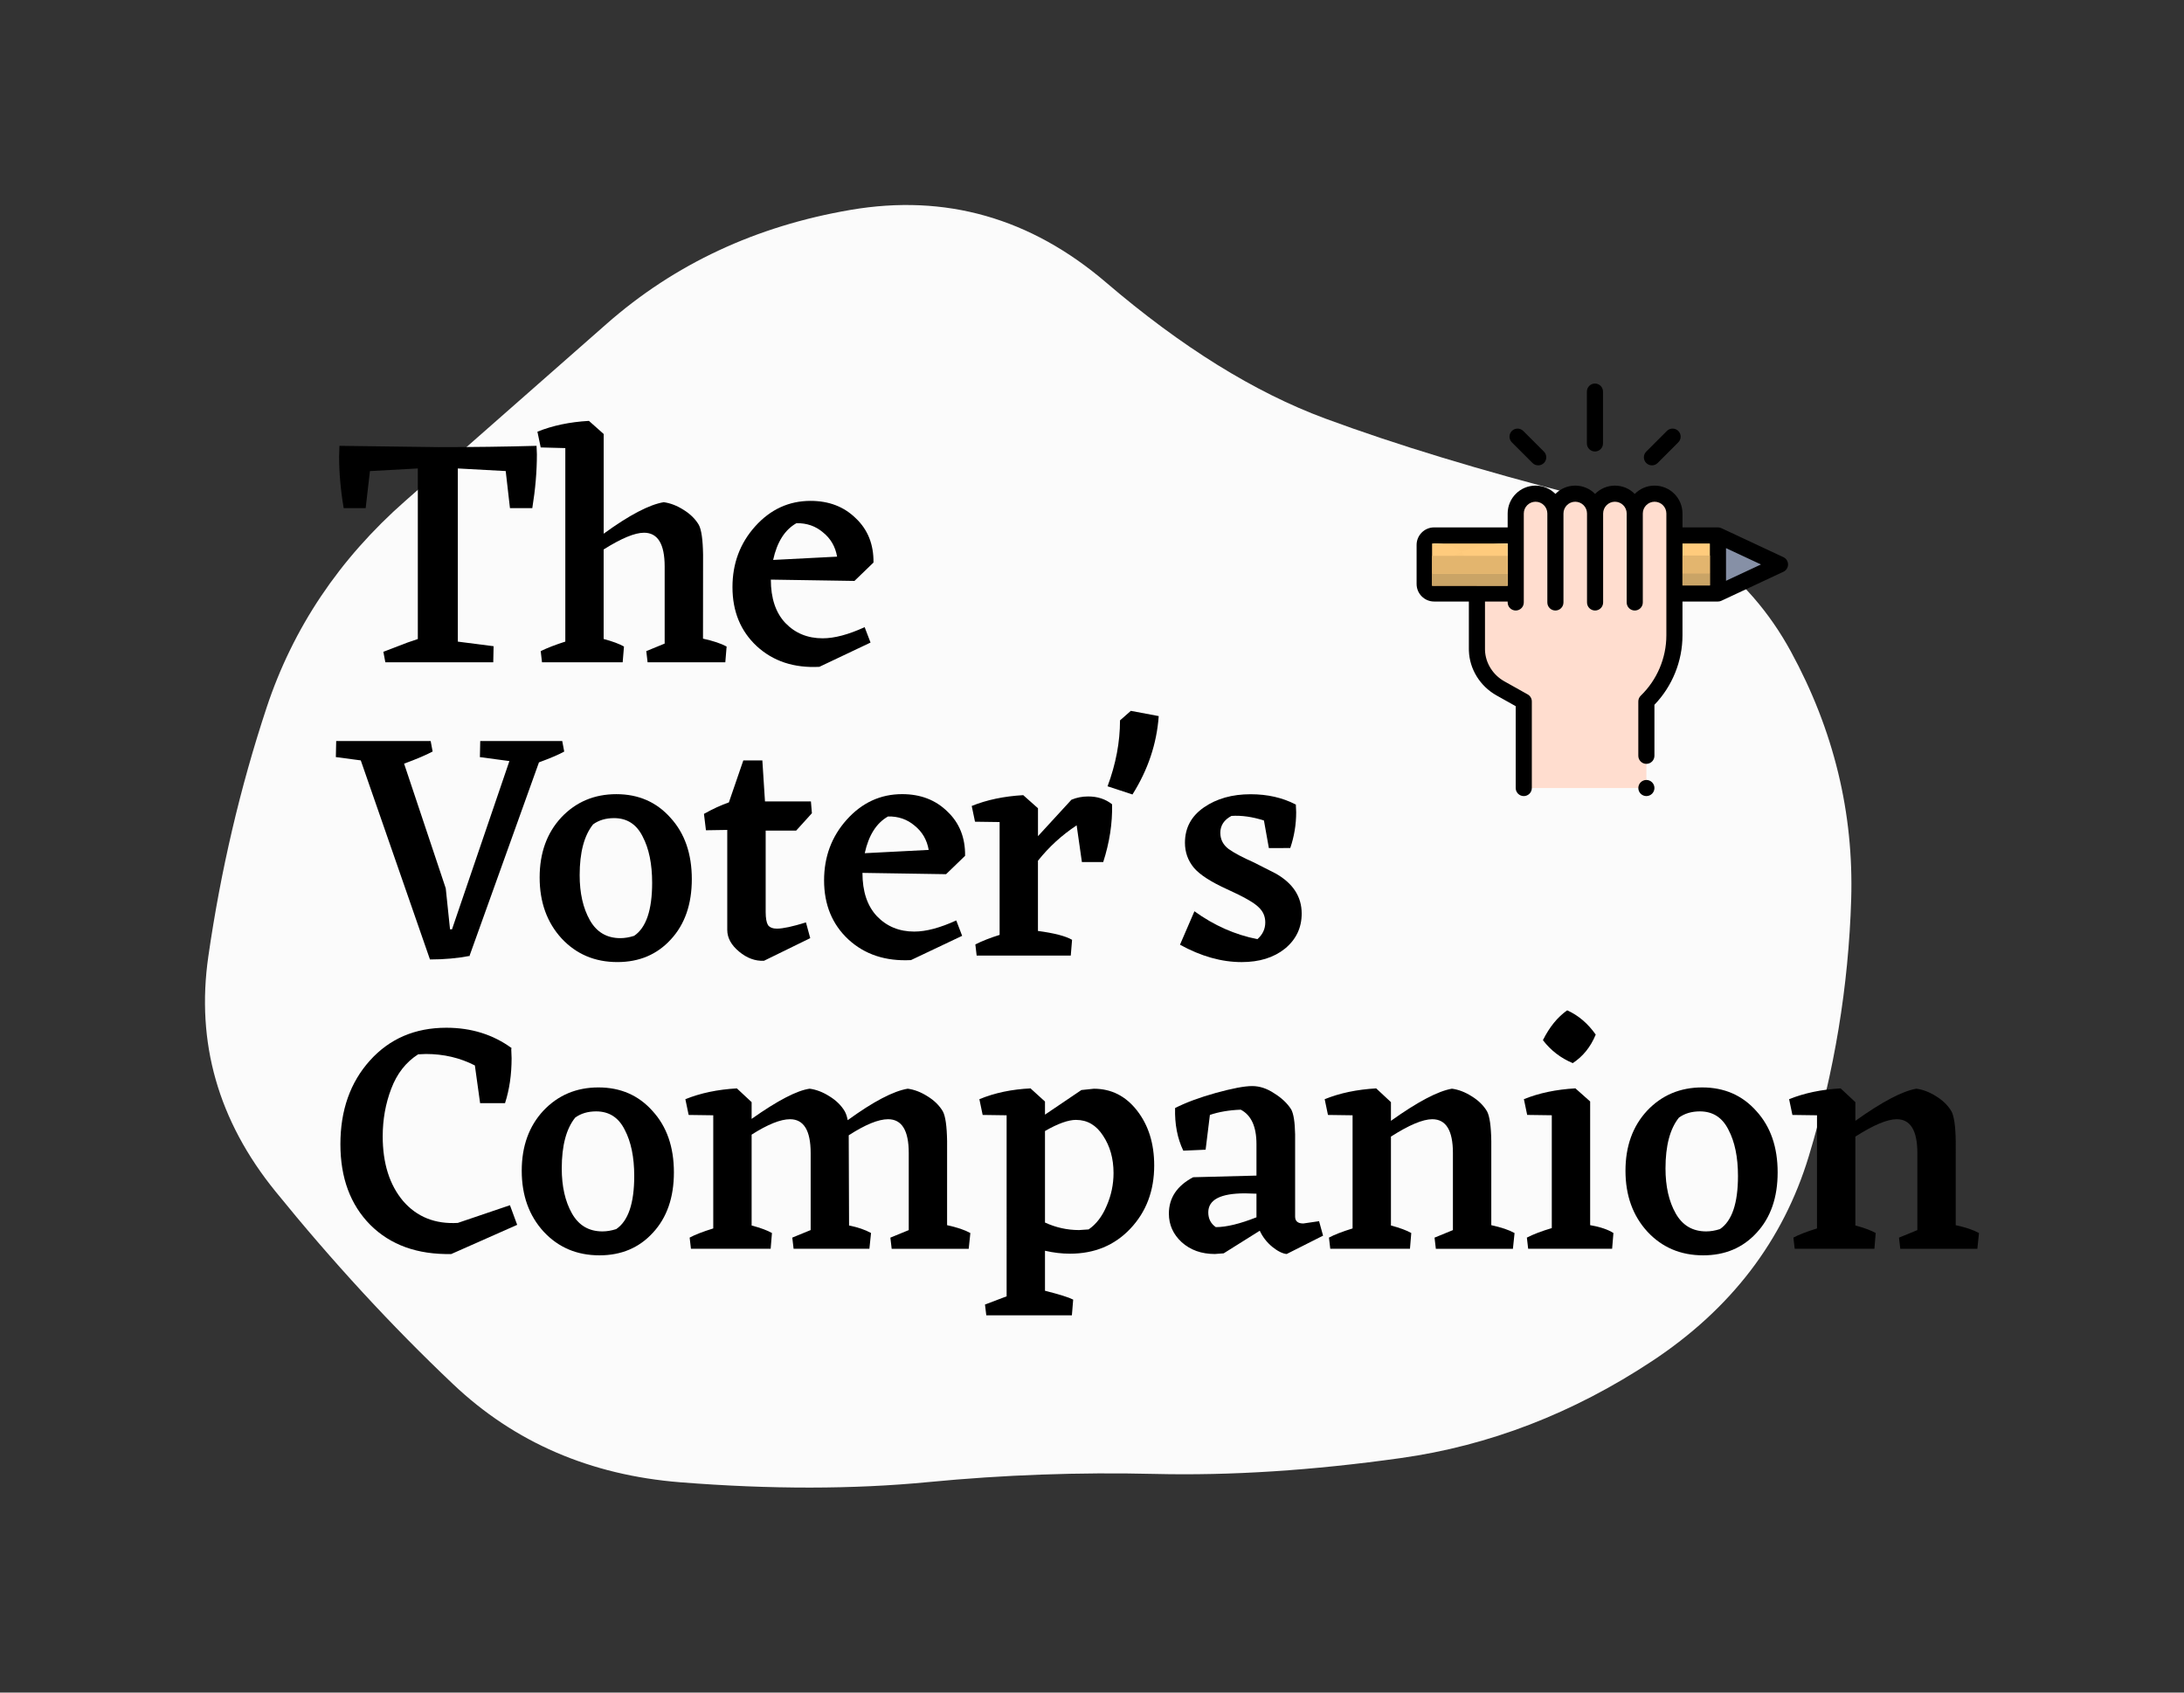 <?xml version="1.0" encoding="UTF-8" standalone="no"?>
<svg
   xmlns:dc="http://purl.org/dc/elements/1.1/"
   xmlns:cc="http://creativecommons.org/ns#"
   xmlns:rdf="http://www.w3.org/1999/02/22-rdf-syntax-ns#"
   xmlns:svg="http://www.w3.org/2000/svg"
   xmlns="http://www.w3.org/2000/svg"
   xmlns:sodipodi="http://sodipodi.sourceforge.net/DTD/sodipodi-0.dtd"
   xmlns:inkscape="http://www.inkscape.org/namespaces/inkscape"
   width="266.351"
   height="206.423"
   viewBox="0 0 70.472 54.616"
   version="1.1"
   id="svg8"
   sodipodi:docname="votr.svg"
   inkscape:version="1.0.1 (c497b03c, 2020-09-10)">
  <rect x="0" y="0" width="70.472" height="54.616" fill="#333333" stroke="none"/>
  <sodipodi:namedview
     pagecolor="#ffffff"
     bordercolor="#666666"
     borderopacity="1"
     objecttolerance="10"
     gridtolerance="10"
     guidetolerance="10"
     inkscape:pageopacity="0"
     inkscape:pageshadow="2"
     inkscape:window-width="1214"
     inkscape:window-height="575"
     id="namedview854"
     showgrid="false"
     inkscape:zoom="1.8057363"
     inkscape:cx="151.22934"
     inkscape:cy="98.285011"
     inkscape:window-x="0"
     inkscape:window-y="25"
     inkscape:window-maximized="0"
     inkscape:current-layer="svg8"
     lock-margins="true"
     units="px"
     fit-margin-top="25"
     fit-margin-left="25"
     fit-margin-right="25"
     fit-margin-bottom="25" />
  <style
     id="style833"></style>
  <defs
     id="defs2">
    <rect
       x="30.238"
       y="43.845"
       width="136.827"
       height="117.929"
       id="rect837" />
  </defs>
  <path
     fill="#aaacff"
     d="m 35.689,9.114 q -3.653,-3.125 -8.239,-2.342 -4.585,0.783 -7.877,3.679 -3.291,2.896 -6.492,5.709 -3.201,2.814 -4.479,6.675 -1.278,3.861 -1.88,8.028 -0.602,4.167 2.161,7.575 2.763,3.409 5.739,6.228 2.976,2.82 7.335,3.165 4.358,0.345 8,-0.007 3.641,-0.352 7.305,-0.263 3.663,0.089 7.94,-0.512 4.277,-0.601 8.1,-3.125 3.823,-2.524 5.063,-6.614 1.24,-4.09 1.368,-8.286 0.128,-4.196 -1.946,-8.001 -2.074,-3.805 -6.841,-5.029 -4.767,-1.224 -8.185,-2.489 -3.419,-1.266 -7.072,-4.391 z"
     id="path1056"
     style="fill:#fbfbfb;fill-opacity:1;stroke-width:0.109" />
  <g
     id="layer1"
     transform="translate(-19.392,-29.485)">
    <g
       aria-label="The
Voter's
Companion"
       id="text835"
       style="font-weight:bold;font-size:10.583px;line-height:0.75;font-family:sans-serif;-inkscape-font-specification:'sans-serif Bold';white-space:pre;shape-inside:url(#rect837)">
      <path
         d="m 36.705,43.87 0.011,0.275 q 0,0.825 -0.148,1.736 H 35.847 L 35.71,44.685 34.165,44.601 v 5.588 l 1.154,0.148 -0.011,0.519 h -3.482 l -0.064,-0.339 0.773,-0.296 0.339,-0.116 V 44.601 l -1.545,0.085 -0.138,1.196 H 30.482 q -0.148,-0.868 -0.148,-1.672 l 0.011,-0.339 3.196,0.042 q 1.683,0 3.164,-0.042 z"
         style="font-style:normal;font-variant:normal;font-weight:500;font-stretch:normal;font-family:Eczar;-inkscape-font-specification:'Eczar Medium'"
         id="path1066" />
      <path
         d="m 42.076,50.093 q 0.487,0.106 0.762,0.254 l -0.042,0.508 h -2.508 l -0.042,-0.36 0.593,-0.243 V 47.765 q 0,-1.09 -0.667,-1.09 -0.444,0 -1.302,0.54 v 2.889 q 0.434,0.116 0.656,0.243 l -0.042,0.508 h -2.603 l -0.042,-0.36 q 0.328,-0.159 0.794,-0.307 v -6.244 l -0.794,-0.021 -0.106,-0.508 q 0.73,-0.296 1.662,-0.349 l 0.476,0.423 v 3.217 q 1.238,-0.9 1.937,-1.016 0.317,0.042 0.635,0.243 0.328,0.201 0.497,0.487 0.127,0.233 0.138,0.963 z"
         style="font-style:normal;font-variant:normal;font-weight:500;font-stretch:normal;font-family:Eczar;-inkscape-font-specification:'Eczar Medium'"
         id="path1068" />
      <path
         d="m 44.265,48.188 q 0,0.9 0.466,1.397 0.476,0.497 1.206,0.497 0.571,0 1.355,-0.36 l 0.19,0.497 -1.651,0.783 q -1.228,0.064 -2.021,-0.667 -0.783,-0.73 -0.783,-1.905 0,-1.143 0.73,-1.958 0.741,-0.825 1.789,-0.825 0.889,0 1.46,0.561 0.582,0.55 0.571,1.429 l -0.614,0.593 z m 0.825,-1.82 q -0.561,0.317 -0.751,1.185 l 2.064,-0.106 q -0.085,-0.487 -0.455,-0.783 -0.36,-0.307 -0.857,-0.296 z"
         style="font-style:normal;font-variant:normal;font-weight:500;font-stretch:normal;font-family:Eczar;-inkscape-font-specification:'Eczar Medium'"
         id="path1070" />
      <path
         d="m 34.546,60.318 0.011,0.011 q -0.603,0.116 -1.291,0.116 l -2.233,-6.424 -0.804,-0.106 0.011,-0.519 h 3.048 l 0.064,0.339 q -0.317,0.169 -0.921,0.392 l 1.344,4.022 0.138,1.323 h 0.064 l 1.852,-5.429 -0.952,-0.127 0.011,-0.519 h 2.646 l 0.064,0.339 q -0.243,0.138 -0.815,0.349 z"
         style="font-style:normal;font-variant:normal;font-weight:500;font-stretch:normal;font-family:Eczar;-inkscape-font-specification:'Eczar Medium'"
         id="path1072" />
      <path
         d="m 36.805,57.799 q 0,-1.185 0.698,-1.937 0.709,-0.751 1.778,-0.751 1.069,0 1.746,0.762 0.688,0.751 0.688,1.979 0,1.217 -0.677,1.947 -0.667,0.73 -1.725,0.73 -1.09,0 -1.799,-0.762 -0.709,-0.773 -0.709,-1.968 z m 3.048,1.884 q 0.582,-0.392 0.582,-1.714 0,-0.91 -0.307,-1.492 -0.296,-0.593 -0.921,-0.593 -0.402,0 -0.677,0.201 -0.434,0.54 -0.434,1.64 0,0.868 0.328,1.45 0.328,0.582 0.984,0.582 0.212,0 0.444,-0.074 z"
         style="font-style:normal;font-variant:normal;font-weight:500;font-stretch:normal;font-family:Eczar;-inkscape-font-specification:'Eczar Medium'"
         id="path1074" />
      <path
         d="m 44.467,59.45 q 0.286,0 0.931,-0.201 l 0.138,0.508 -1.492,0.73 q -0.423,0.021 -0.804,-0.296 -0.381,-0.317 -0.381,-0.698 V 56.265 l -0.688,0.011 -0.064,-0.529 q 0.434,-0.243 0.804,-0.37 l 0.466,-1.355 h 0.614 l 0.085,1.323 h 1.482 l 0.032,0.381 -0.508,0.561 h -0.984 v 2.625 q 0,0.296 0.074,0.423 0.085,0.116 0.296,0.116 z"
         style="font-style:normal;font-variant:normal;font-weight:500;font-stretch:normal;font-family:Eczar;-inkscape-font-specification:'Eczar Medium'"
         id="path1076" />
      <path
         d="m 47.221,57.651 q 0,0.9 0.466,1.397 0.476,0.497 1.206,0.497 0.571,0 1.355,-0.36 l 0.19,0.497 -1.651,0.783 q -1.228,0.064 -2.021,-0.667 -0.783,-0.73 -0.783,-1.905 0,-1.143 0.73,-1.958 0.741,-0.825 1.789,-0.825 0.889,0 1.46,0.561 0.582,0.55 0.571,1.429 l -0.614,0.593 z m 0.825,-1.82 q -0.561,0.317 -0.751,1.185 l 2.064,-0.106 q -0.085,-0.487 -0.455,-0.783 -0.36,-0.307 -0.857,-0.296 z"
         style="font-style:normal;font-variant:normal;font-weight:500;font-stretch:normal;font-family:Eczar;-inkscape-font-specification:'Eczar Medium'"
         id="path1078" />
      <path
         d="m 55.276,55.439 q 0.021,0.91 -0.286,1.863 H 54.302 l -0.169,-1.185 q -0.72,0.476 -1.249,1.143 v 2.265 q 0.794,0.106 1.101,0.286 l -0.042,0.508 h -3.037 l -0.042,-0.36 q 0.339,-0.169 0.783,-0.307 v -3.641 l -0.794,-0.011 -0.106,-0.508 q 0.73,-0.296 1.662,-0.349 l 0.476,0.423 v 0.9 l 1.079,-1.175 q 0.254,-0.106 0.54,-0.106 0.455,0 0.773,0.254 z"
         style="font-style:normal;font-variant:normal;font-weight:500;font-stretch:normal;font-family:Eczar;-inkscape-font-specification:'Eczar Medium'"
         id="path1080" />
      <path
         d="m 55.13,54.857 q 0.402,-1.079 0.402,-2.127 l 0.349,-0.307 0.9,0.169 q -0.095,1.333 -0.847,2.529 z"
         style="font-style:normal;font-variant:normal;font-weight:500;font-stretch:normal;font-family:Eczar;-inkscape-font-specification:'Eczar Medium'"
         id="path1082" />
      <path
         d="m 58.769,56.36 q 0,0.317 0.265,0.519 0.265,0.191 0.815,0.434 l 0.709,0.36 q 0.836,0.476 0.836,1.291 0,0.688 -0.54,1.132 -0.54,0.434 -1.397,0.434 -0.974,0 -1.99,-0.561 l 0.466,-1.079 q 0.952,0.688 2.032,0.9 0.254,-0.222 0.254,-0.54 0,-0.296 -0.222,-0.497 -0.212,-0.212 -1.005,-0.571 -0.794,-0.36 -1.079,-0.698 -0.286,-0.349 -0.286,-0.804 0,-0.72 0.614,-1.143 0.614,-0.423 1.503,-0.423 0.815,0 1.45,0.328 h 0.011 l 0.011,0.254 q 0,0.593 -0.191,1.154 H 60.335 l -0.159,-0.889 q -0.561,-0.18 -1.048,-0.148 -0.36,0.19 -0.36,0.55 z"
         style="font-style:normal;font-variant:normal;font-weight:500;font-stretch:normal;font-family:Eczar;-inkscape-font-specification:'Eczar Medium'"
         id="path1084" />
      <path
         d="m 36.08,69.008 -2.127,0.942 q -1.64,0.032 -2.614,-0.942 -0.963,-0.974 -0.963,-2.603 0,-1.64 0.952,-2.699 0.952,-1.058 2.466,-1.058 1.206,0 2.106,0.656 l -0.011,0.032 0.011,0.296 q 0,0.794 -0.212,1.45 H 34.884 l -0.169,-1.217 q -0.72,-0.37 -1.577,-0.37 l -0.254,0.011 q -0.593,0.381 -0.868,1.111 -0.275,0.72 -0.275,1.535 0,1.302 0.656,2.085 0.667,0.773 1.767,0.709 l 1.683,-0.571 z"
         style="font-style:normal;font-variant:normal;font-weight:500;font-stretch:normal;font-family:Eczar;-inkscape-font-specification:'Eczar Medium'"
         id="path1086" />
      <path
         d="m 36.227,67.262 q 0,-1.185 0.698,-1.937 0.709,-0.751 1.778,-0.751 1.069,0 1.746,0.762 0.688,0.751 0.688,1.979 0,1.217 -0.677,1.947 -0.667,0.73 -1.725,0.73 -1.09,0 -1.799,-0.762 -0.709,-0.773 -0.709,-1.968 z m 3.048,1.884 q 0.582,-0.392 0.582,-1.714 0,-0.91 -0.307,-1.492 -0.296,-0.593 -0.921,-0.593 -0.402,0 -0.677,0.201 -0.434,0.54 -0.434,1.64 0,0.868 0.328,1.45 0.328,0.582 0.984,0.582 0.212,0 0.444,-0.074 z"
         style="font-style:normal;font-variant:normal;font-weight:500;font-stretch:normal;font-family:Eczar;-inkscape-font-specification:'Eczar Medium'"
         id="path1088" />
      <path
         d="m 49.952,69.019 q 0.487,0.106 0.751,0.254 l -0.053,0.508 H 48.164 l -0.042,-0.36 0.593,-0.243 V 66.69 q 0,-1.09 -0.667,-1.09 -0.466,0 -1.27,0.519 l 0.011,2.91 q 0.423,0.085 0.709,0.243 l -0.053,0.508 H 44.999 l -0.042,-0.36 0.593,-0.243 V 66.69 q 0,-1.09 -0.667,-1.09 -0.455,0 -1.238,0.497 v 2.932 q 0.434,0.116 0.656,0.243 l -0.042,0.508 H 41.687 l -0.042,-0.36 q 0.254,-0.138 0.762,-0.296 v -3.651 l -0.794,-0.011 -0.106,-0.508 q 0.73,-0.296 1.662,-0.349 l 0.476,0.444 v 0.54 q 1.259,-0.889 1.873,-0.974 0.317,0.042 0.635,0.243 0.328,0.201 0.497,0.487 0.064,0.116 0.095,0.286 1.238,-0.9 1.937,-1.016 0.317,0.042 0.635,0.243 0.328,0.201 0.497,0.487 0.127,0.233 0.138,0.963 z"
         style="font-style:normal;font-variant:normal;font-weight:500;font-stretch:normal;font-family:Eczar;-inkscape-font-specification:'Eczar Medium'"
         id="path1090" />
      <path
         d="m 53.915,69.939 q -0.392,0 -0.804,-0.095 v 1.291 q 0.709,0.18 0.91,0.286 l -0.042,0.508 h -2.762 l -0.042,-0.349 0.698,-0.265 V 65.473 l -0.773,-0.011 -0.106,-0.508 q 0.741,-0.307 1.662,-0.349 v 0.011 l 0.455,0.413 v 0.423 l 1.175,-0.794 0.402,-0.042 q 0.847,0 1.397,0.709 0.55,0.709 0.55,1.767 0,1.228 -0.773,2.043 -0.762,0.804 -1.947,0.804 z m 0.201,-4.318 q -0.381,0 -1.005,0.36 v 2.953 q 0.529,0.243 1.101,0.243 l 0.307,-0.021 q 0.37,-0.254 0.582,-0.762 0.222,-0.508 0.222,-1.058 0,-0.698 -0.339,-1.206 -0.328,-0.508 -0.868,-0.508 z"
         style="font-style:normal;font-variant:normal;font-weight:500;font-stretch:normal;font-family:Eczar;-inkscape-font-specification:'Eczar Medium'"
         id="path1092" />
      <path
         d="m 62.084,69.357 -1.175,0.593 q -0.201,-0.021 -0.466,-0.233 -0.265,-0.222 -0.402,-0.519 l -1.164,0.73 -0.286,0.021 q -0.646,0 -1.069,-0.381 -0.413,-0.381 -0.413,-0.921 0,-0.762 0.783,-1.175 l 2.043,-0.053 v -1.016 q 0,-0.847 -0.508,-1.111 -0.561,0.021 -0.995,0.169 l -0.138,1.122 -0.72,0.032 q -0.286,-0.593 -0.265,-1.376 0.519,-0.265 1.312,-0.487 0.804,-0.222 1.175,-0.222 0.36,0 0.709,0.233 0.36,0.222 0.55,0.519 0.116,0.212 0.127,0.804 v 2.656 q 0,0.222 0.265,0.222 l 0.508,-0.074 z m -3.461,-0.275 q 0.508,0 1.312,-0.317 V 68.003 l -0.37,-0.011 q -1.185,0 -1.185,0.614 0,0.307 0.243,0.476 z"
         style="font-style:normal;font-variant:normal;font-weight:500;font-stretch:normal;font-family:Eczar;-inkscape-font-specification:'Eczar Medium'"
         id="path1094" />
      <path
         d="m 67.512,69.019 q 0.487,0.106 0.751,0.254 l -0.053,0.508 h -2.487 l -0.042,-0.36 0.593,-0.243 V 66.69 q 0,-1.09 -0.667,-1.09 -0.455,0 -1.333,0.561 v 2.868 q 0.434,0.116 0.656,0.243 l -0.042,0.508 h -2.572 l -0.042,-0.36 q 0.254,-0.138 0.762,-0.296 v -3.651 l -0.794,-0.011 -0.106,-0.508 q 0.73,-0.296 1.662,-0.349 l 0.476,0.444 v 0.603 q 1.291,-0.921 1.968,-1.037 0.317,0.042 0.635,0.243 0.328,0.201 0.497,0.487 0.127,0.233 0.138,0.963 z"
         style="font-style:normal;font-variant:normal;font-weight:500;font-stretch:normal;font-family:Eczar;-inkscape-font-specification:'Eczar Medium'"
         id="path1096" />
      <path
         d="m 70.141,63.79 q -0.582,-0.243 -0.963,-0.741 0.317,-0.635 0.783,-0.963 0.54,0.243 0.921,0.783 -0.243,0.593 -0.741,0.921 z m 0.561,5.228 q 0.487,0.085 0.751,0.254 l -0.042,0.508 H 68.702 l -0.042,-0.36 q 0.307,-0.159 0.804,-0.307 v -3.641 l -0.794,-0.011 -0.106,-0.508 q 0.73,-0.296 1.662,-0.349 l 0.476,0.423 z"
         style="font-style:normal;font-variant:normal;font-weight:500;font-stretch:normal;font-family:Eczar;-inkscape-font-specification:'Eczar Medium'"
         id="path1098" />
      <path
         d="m 71.842,67.262 q 0,-1.185 0.698,-1.937 0.709,-0.751 1.778,-0.751 1.069,0 1.746,0.762 0.688,0.751 0.688,1.979 0,1.217 -0.677,1.947 -0.667,0.73 -1.725,0.73 -1.09,0 -1.799,-0.762 -0.709,-0.773 -0.709,-1.968 z m 3.048,1.884 q 0.582,-0.392 0.582,-1.714 0,-0.91 -0.307,-1.492 -0.296,-0.593 -0.921,-0.593 -0.402,0 -0.677,0.201 -0.434,0.54 -0.434,1.64 0,0.868 0.328,1.45 0.328,0.582 0.984,0.582 0.212,0 0.444,-0.074 z"
         style="font-style:normal;font-variant:normal;font-weight:500;font-stretch:normal;font-family:Eczar;-inkscape-font-specification:'Eczar Medium'"
         id="path1100" />
      <path
         d="m 82.498,69.019 q 0.487,0.106 0.751,0.254 l -0.053,0.508 h -2.487 l -0.042,-0.36 0.593,-0.243 V 66.69 q 0,-1.09 -0.667,-1.09 -0.455,0 -1.333,0.561 v 2.868 q 0.434,0.116 0.656,0.243 l -0.042,0.508 h -2.572 l -0.042,-0.36 q 0.254,-0.138 0.762,-0.296 v -3.651 l -0.794,-0.011 -0.106,-0.508 q 0.73,-0.296 1.662,-0.349 l 0.476,0.444 v 0.603 q 1.291,-0.921 1.968,-1.037 0.317,0.042 0.635,0.243 0.328,0.201 0.497,0.487 0.127,0.233 0.138,0.963 z"
         style="font-style:normal;font-variant:normal;font-weight:500;font-stretch:normal;font-family:Eczar;-inkscape-font-specification:'Eczar Medium'"
         id="path1102" />
    </g>
  </g>
  <g
     id="g985"
     transform="matrix(0.026,0,0,0.026,44.813,12.376)">
    <path
       d="m 398.5,198.539 -59.023,-10 v 72 l 59.023,-10 63.391,-26 z"
       id="path4381"
       inkscape:connector-curvature="0"
       style="fill:#ffcb7c"
       sodipodi:nodetypes="cccccc" />
    <path
       d="M 167.5,502 V 394.559 l -28.988,-16.25 c -17.152,-9.621 -28.473,-27.375 -29.113,-47.031 -0.019,-0.617 -0.031,-1.238 -0.031,-1.855 v -68.883 h 48.156 v 11.156 -110.398 c 0,-13.598 11.02,-24.617 24.617,-24.617 13.598,0 24.621,11.02 24.621,24.617 V 271.695 161.297 c 0,-13.598 11.02,-24.617 24.617,-24.617 13.598,0 24.617,11.02 24.617,24.617 V 271.695 161.297 c 0,-13.598 11.023,-24.617 24.621,-24.617 13.598,0 24.617,11.02 24.617,24.617 V 271.695 161.297 c 0,-13.598 11.023,-24.617 24.621,-24.617 13.598,0 24.617,11.02 24.617,24.617 v 151.234 c 0,30.93 -12.562,60.535 -34.809,82.027 V 502 Z m 0,0"
       fill="#ffddcf"
       id="path4383" />
    <path
       d="m 488.5,224.539 -77,-36 v 72 z m 0,0"
       id="path4385"
       inkscape:connector-curvature="0"
       style="fill:#8690a6" />
    <path
       d="m 489.734,215.48 -77,-36 c -1.324,-0.621 -2.77,-0.941 -4.234,-0.941 h -44.023 v -17.242 c 0,-19.09 -15.527,-34.617 -34.617,-34.617 -9.625,0 -18.34,3.949 -24.621,10.309 -6.277,-6.359 -14.996,-10.309 -24.617,-10.309 -9.625,0 -18.34,3.949 -24.621,10.309 -6.281,-6.359 -14.996,-10.309 -24.617,-10.309 -9.625,0 -18.34,3.949 -24.621,10.309 -6.281,-6.359 -14.996,-10.309 -24.617,-10.309 -19.09,0 -34.621,15.527 -34.621,34.617 v 17.242 H 56.27 c -12.004,0 -21.77,9.766 -21.77,21.77 v 48.461 c 0,12.004 9.766,21.77 21.77,21.77 h 43.102 v 58.883 c 0,0.73 0.012,1.461 0.035,2.184 0.742,22.773 13.852,44.008 34.215,55.426 L 157.5,400.422 V 502 c 0,5.523 4.48,10 10,10 5.523,0 10,-4.477 10,-10 V 394.559 c 0,-3.617 -1.953,-6.953 -5.109,-8.723 l -28.988,-16.25 c -14.293,-8.016 -23.492,-22.816 -24.008,-38.641 -0.016,-0.508 -0.023,-1.016 -0.023,-1.523 v -58.883 h 28.152 v 1.156 c 0,5.523 4.48,10 10,10 5.523,0 10,-4.477 10,-10 V 161.297 c 0,-8.062 6.559,-14.617 14.621,-14.617 8.059,0 14.617,6.559 14.617,14.617 v 110.398 c 0,5.523 4.477,10 10,10 5.523,0 10,-4.477 10,-10 V 161.297 c 0,-8.062 6.559,-14.617 14.621,-14.617 8.059,0 14.617,6.555 14.617,14.617 v 110.398 c 0,5.523 4.477,10 10,10 5.523,0 10,-4.477 10,-10 V 161.297 c 0,-8.062 6.559,-14.617 14.617,-14.617 8.062,0 14.621,6.559 14.621,14.617 v 110.398 c 0,5.523 4.48,10 10,10 5.523,0 10,-4.477 10,-10 V 161.297 c 0,-8.062 6.559,-14.617 14.621,-14.617 8.059,0 14.617,6.559 14.617,14.617 v 151.234 c 0,28.062 -11.574,55.34 -31.758,74.836 -1.949,1.887 -3.055,4.48 -3.055,7.191 V 462 c 0,5.523 4.48,10 10,10 5.523,0 10,-4.477 10,-10 v -63.305 c 22.176,-22.992 34.812,-54.148 34.812,-86.164 V 270.539 H 408.5 c 1.465,0 2.91,-0.32 4.234,-0.941 l 77,-36 c 3.52,-1.645 5.766,-5.176 5.766,-9.059 0,-3.883 -2.246,-7.414 -5.766,-9.059 z M 56.27,198.539 c 57.239,0.266 48.419,52 0,52 -0.977,0 -1.77,-0.793 -1.77,-1.77 v -48.461 c 0,-0.977 0.793,-1.77 1.77,-1.77 m 91.254,0 v 52 h -38.156 c -76.178,-17.173 -26.096,-52 38.156,-52 m 216.953,0 H 398.5 v 52 H 364.477 Z M 418.5,244.824 v -40.57 l 43.391,20.285 z"
       id="path4387"
       inkscape:connector-curvature="0"
       sodipodi:nodetypes="ccscsscscscsscsssscscccsssscccsccssssssssssssssssssssssssscsssscscsccscccsscccccccccccccc" />
    <path
       d="m 255.832,84.34 c 5.52,0 10,-4.48 10,-10 V 10 c 0,-5.523 -4.48,-10 -10,-10 -5.523,0 -10,4.477 -10,10 v 64.34 c 0,5.52 4.477,10 10,10 z m 0,0"
       id="path4389" />
    <path
       d="m 178.359,98.621 c 1.953,1.953 4.512,2.93 7.07,2.93 2.559,0 5.117,-0.977 7.07,-2.93 3.906,-3.902 3.906,-10.234 0,-14.141 L 166.871,58.848 c -3.902,-3.902 -10.234,-3.902 -14.145,0 -3.902,3.906 -3.902,10.238 0,14.145 z m 0,0"
       id="path4391" />
    <path
       d="m 326.57,101.551 c 2.559,0 5.117,-0.977 7.07,-2.93 l 25.629,-25.629 c 3.906,-3.906 3.906,-10.238 0,-14.145 -3.906,-3.902 -10.234,-3.902 -14.141,0 l -25.633,25.633 c -3.902,3.906 -3.902,10.238 0,14.141 1.953,1.953 4.516,2.93 7.074,2.93 z m 0,0"
       id="path4393" />
    <path
       d="m 319.672,492 c -2.641,0 -5.211,1.07 -7.07,2.93 -1.871,1.859 -2.93,4.441 -2.93,7.07 0,2.629 1.059,5.211 2.93,7.07 1.859,1.859 4.43,2.93 7.07,2.93 2.629,0 5.207,-1.07 7.066,-2.93 1.859,-1.859 2.934,-4.441 2.934,-7.07 0,-2.629 -1.07,-5.211 -2.934,-7.07 C 324.879,493.07 322.301,492 319.672,492 Z m 0,0"
       id="path4395" />
    <rect
       style="opacity:0.99;fill:#ffcb7c;fill-opacity:1;stroke:none;stroke-width:0.651;stroke-linecap:round;stroke-miterlimit:4;stroke-dasharray:none;stroke-dashoffset:0;stroke-opacity:1"
       id="rect4948"
       width="93.829"
       height="52.421"
       x="53.695"
       y="198.539" />
    <rect
       style="opacity:0.99;fill:#caa366;fill-opacity:1;stroke:none;stroke-width:0.74;stroke-linecap:round;stroke-miterlimit:4;stroke-dasharray:none;stroke-dashoffset:0;stroke-opacity:1"
       id="rect820"
       width="93.829"
       height="15.091"
       x="53.695"
       y="235.869" />
    <rect
       style="opacity:0.99;fill:#caa366;fill-opacity:1;stroke:none;stroke-width:0.446;stroke-linecap:round;stroke-miterlimit:4;stroke-dasharray:none;stroke-dashoffset:0;stroke-opacity:1"
       id="rect820-3"
       width="34.032"
       height="15.091"
       x="364.477"
       y="235.448" />
    <rect
       style="opacity:0.99;fill:#e3b56e;fill-opacity:1;stroke:none;stroke-width:0.894;stroke-linecap:round;stroke-miterlimit:4;stroke-dasharray:none;stroke-dashoffset:0;stroke-opacity:1"
       id="rect820-7"
       width="93.829"
       height="21.994"
       x="53.695"
       y="213.875" />
    <rect
       style="opacity:0.99;fill:#e3b56e;fill-opacity:1;stroke:none;stroke-width:0.538;stroke-linecap:round;stroke-miterlimit:4;stroke-dasharray:none;stroke-dashoffset:0;stroke-opacity:1"
       id="rect820-7-1"
       width="34.032"
       height="21.994"
       x="364.477"
       y="213.454" />
  </g>
</svg>
